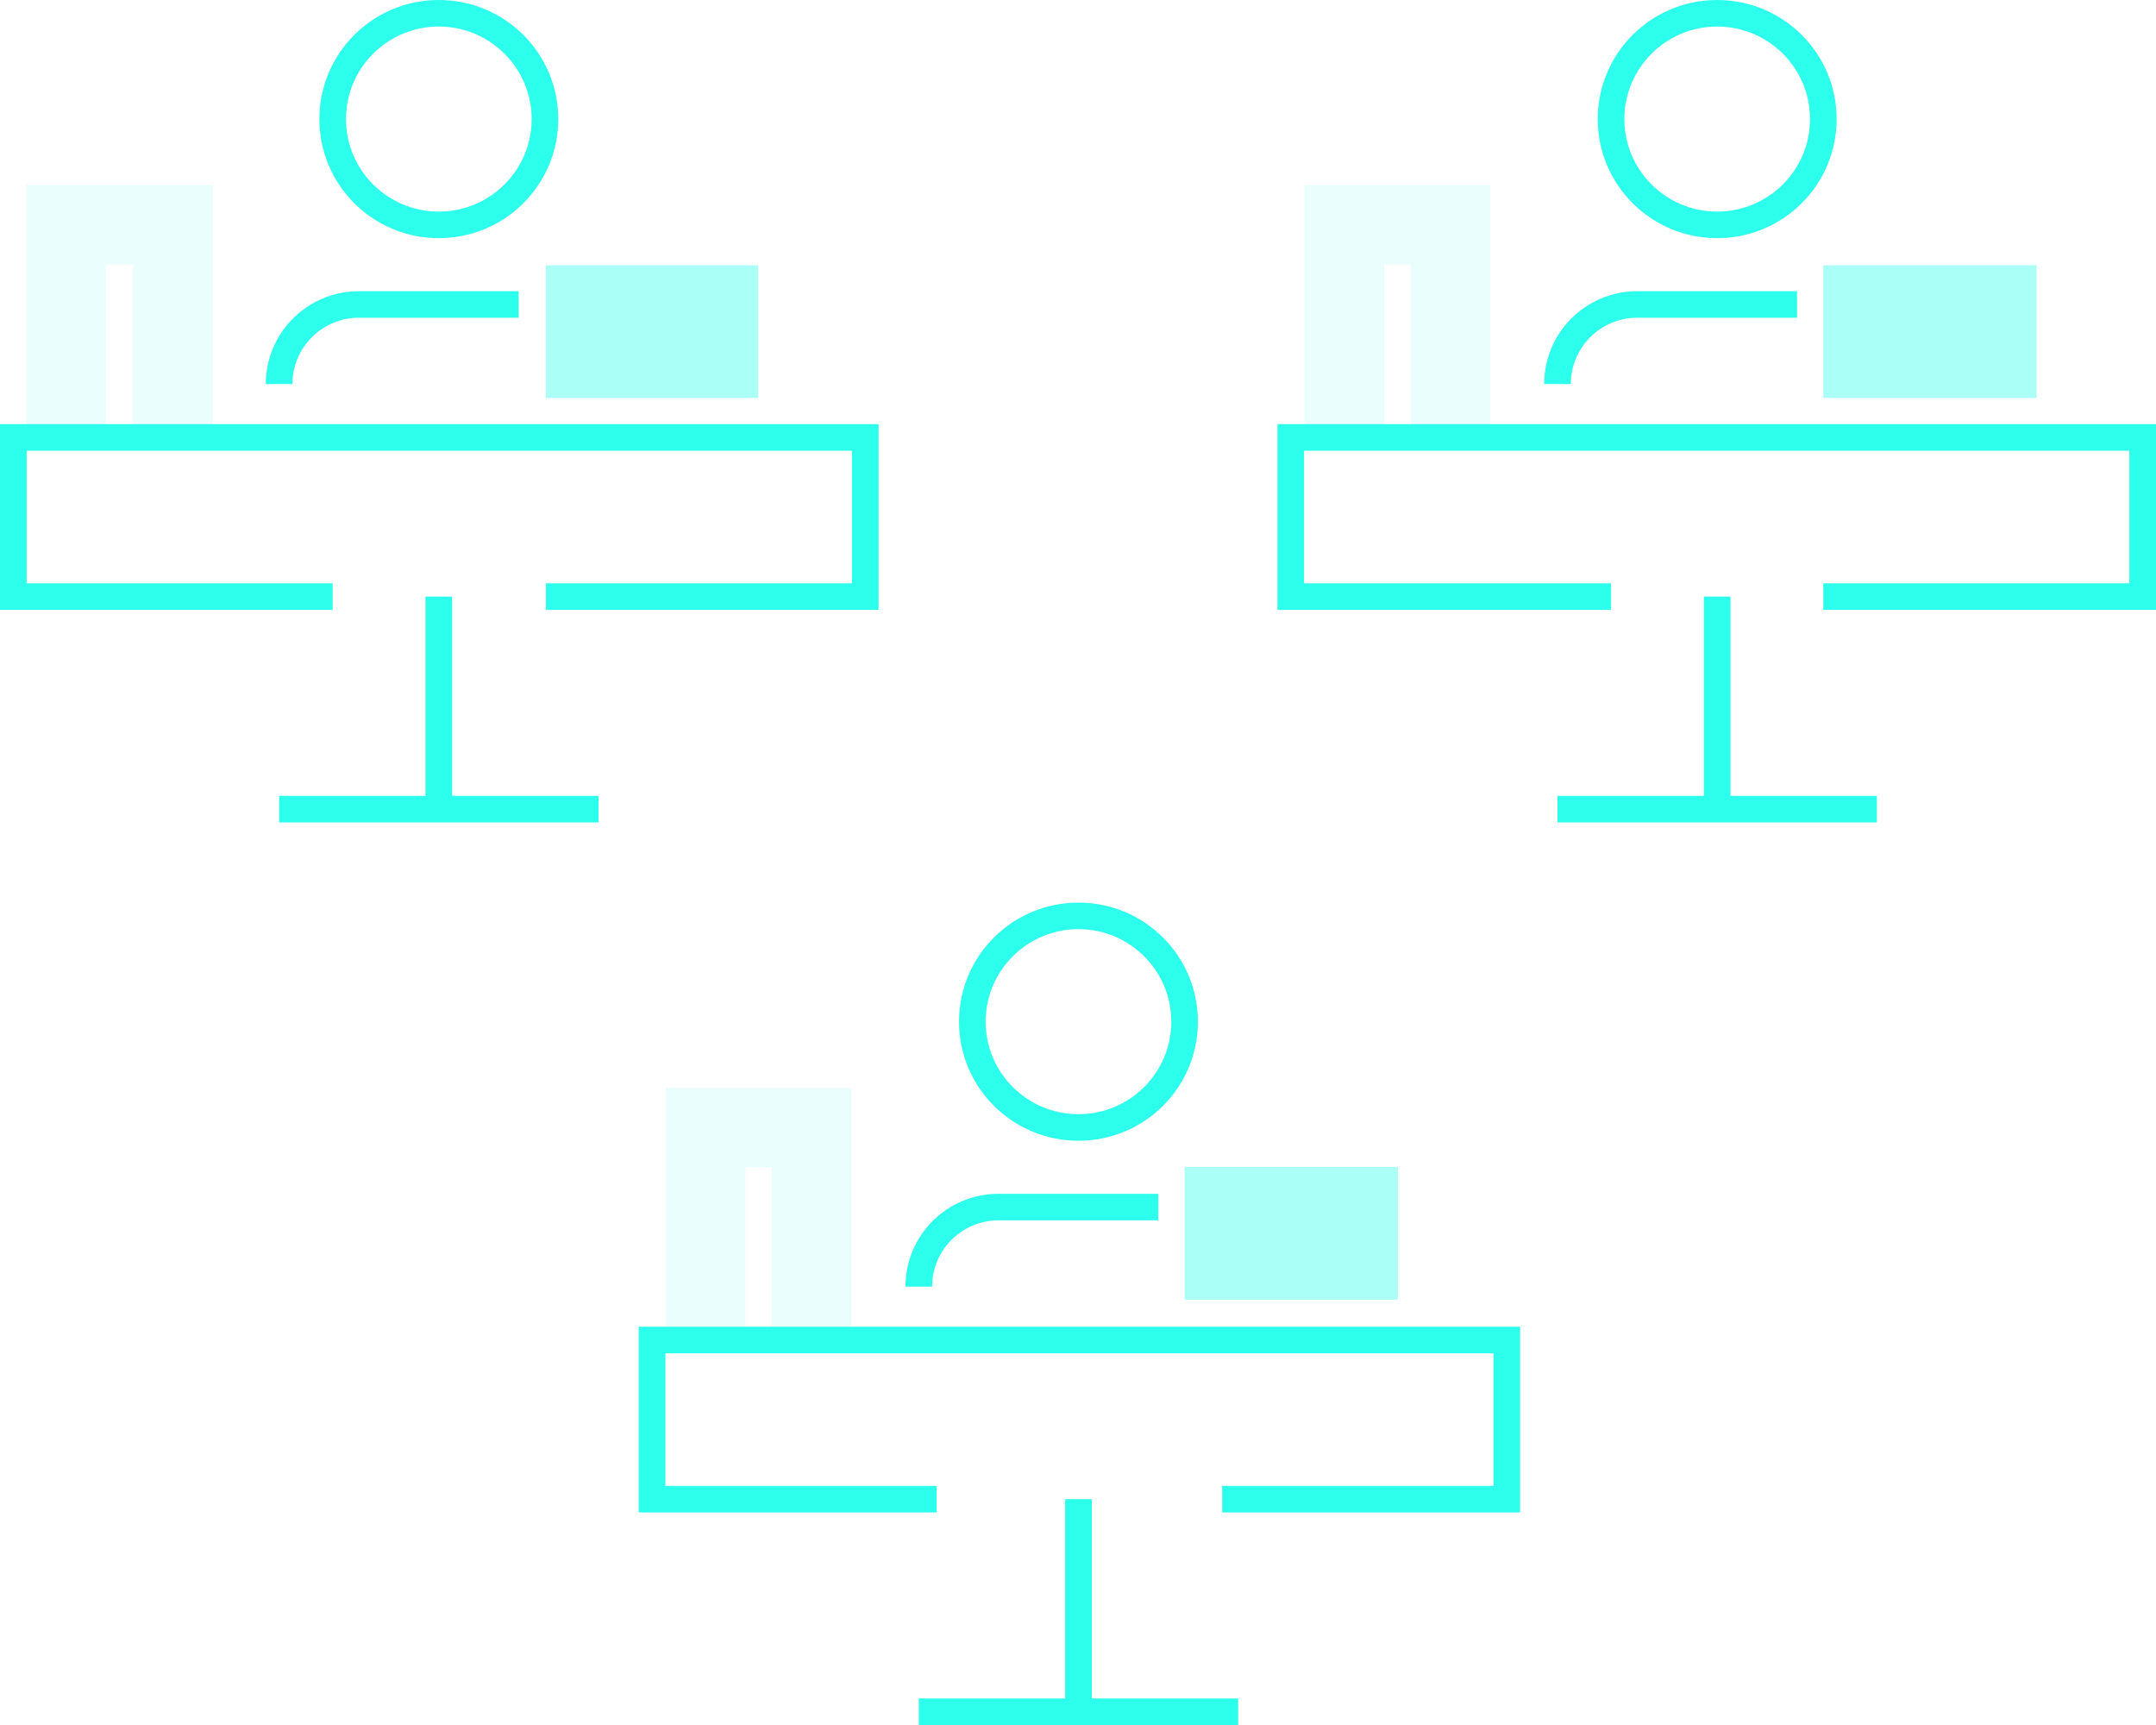 <svg width="150" height="120" viewBox="0 0 150 120" fill="none" xmlns="http://www.w3.org/2000/svg">
<path opacity="0.1" fill-rule="evenodd" clip-rule="evenodd" d="M46.31 75.664H59.252V93.414H53.695V81.203H51.868V93.414H46.31V75.664Z" fill="#2CFFEC"/>
<path opacity="0.1" fill-rule="evenodd" clip-rule="evenodd" d="M90.748 12.874H103.69V30.69H98.133V18.413H96.305V30.69H90.748V12.874Z" fill="#2CFFEC"/>
<path opacity="0.1" fill-rule="evenodd" clip-rule="evenodd" d="M1.807 12.874H14.814V30.69H9.257V18.413H7.364V30.69H1.807V12.874Z" fill="#2CFFEC"/>
<path fill-rule="evenodd" clip-rule="evenodd" d="M75.033 64.636C71.466 64.636 68.574 67.518 68.574 71.073C68.574 74.628 71.466 77.51 75.033 77.51C78.6 77.51 81.491 74.628 81.491 71.073C81.491 67.518 78.599 64.636 75.033 64.636ZM66.722 71.073C66.722 66.498 70.443 62.79 75.033 62.79C79.623 62.79 83.343 66.498 83.343 71.073C83.343 75.648 79.623 79.356 75.033 79.356C70.443 79.356 66.722 75.648 66.722 71.073Z" fill="#2CFFEC"/>
<path fill-rule="evenodd" clip-rule="evenodd" d="M69.478 84.893C66.918 84.893 64.85 86.954 64.85 89.506H62.997C62.997 85.935 65.895 83.046 69.478 83.046H80.587V84.893H69.478Z" fill="#2CFFEC"/>
<path fill-rule="evenodd" clip-rule="evenodd" d="M44.438 92.295H105.758V105.214H85.031V103.368H103.906V94.142H46.29V103.368H65.165V105.214H44.438V92.295Z" fill="#2CFFEC"/>
<path fill-rule="evenodd" clip-rule="evenodd" d="M86.142 120H63.923V118.154H86.142V120Z" fill="#2CFFEC"/>
<path fill-rule="evenodd" clip-rule="evenodd" d="M75.959 104.291V119.077H74.106V104.291H75.959Z" fill="#2CFFEC"/>
<path fill-rule="evenodd" clip-rule="evenodd" d="M119.47 1.846C115.904 1.846 113.012 4.728 113.012 8.283C113.012 11.838 115.904 14.72 119.47 14.72C123.037 14.72 125.929 11.838 125.929 8.283C125.929 4.728 123.037 1.846 119.47 1.846ZM111.16 8.283C111.16 3.709 114.881 0 119.47 0C124.06 0 127.781 3.709 127.781 8.283C127.781 12.858 124.06 16.567 119.47 16.567C114.881 16.567 111.16 12.858 111.16 8.283Z" fill="#2CFFEC"/>
<path fill-rule="evenodd" clip-rule="evenodd" d="M107.435 26.716C107.435 23.145 110.333 20.257 113.916 20.257H125.025V22.103H113.916C111.356 22.103 109.287 24.165 109.287 26.716H107.435Z" fill="#2CFFEC"/>
<path fill-rule="evenodd" clip-rule="evenodd" d="M88.876 29.506H150V42.425H126.855V40.579H148.148V31.352H90.728V40.579H112.086V42.425H88.876V29.506Z" fill="#2CFFEC"/>
<path fill-rule="evenodd" clip-rule="evenodd" d="M130.58 57.211H108.361V55.364H130.58V57.211Z" fill="#2CFFEC"/>
<path fill-rule="evenodd" clip-rule="evenodd" d="M120.397 41.502V56.287H118.544V41.502H120.397Z" fill="#2CFFEC"/>
<path fill-rule="evenodd" clip-rule="evenodd" d="M30.53 1.846C26.963 1.846 24.071 4.728 24.071 8.283C24.071 11.838 26.963 14.72 30.53 14.72C34.096 14.72 36.988 11.838 36.988 8.283C36.988 4.728 34.096 1.846 30.53 1.846ZM22.219 8.283C22.219 3.709 25.94 0 30.53 0C35.12 0 38.84 3.709 38.84 8.283C38.84 12.858 35.119 16.567 30.53 16.567C25.94 16.567 22.219 12.858 22.219 8.283Z" fill="#2CFFEC"/>
<path fill-rule="evenodd" clip-rule="evenodd" d="M18.494 26.716C18.494 23.145 21.392 20.257 24.975 20.257H36.084V22.103H24.975C22.415 22.103 20.346 24.165 20.346 26.716H18.494Z" fill="#2CFFEC"/>
<path fill-rule="evenodd" clip-rule="evenodd" d="M0 29.506H61.124V42.425H37.979V40.579H59.272V31.352H1.852V40.579H23.145V42.425H0V29.506Z" fill="#2CFFEC"/>
<path fill-rule="evenodd" clip-rule="evenodd" d="M41.639 57.211H19.42V55.364H41.639V57.211Z" fill="#2CFFEC"/>
<path fill-rule="evenodd" clip-rule="evenodd" d="M31.456 41.502V56.287H29.603V41.502H31.456Z" fill="#2CFFEC"/>
<path opacity="0.4" fill-rule="evenodd" clip-rule="evenodd" d="M97.252 90.409H82.417V81.177H97.252V90.409Z" fill="#2CFFEC"/>
<path opacity="0.4" fill-rule="evenodd" clip-rule="evenodd" d="M141.689 27.684H126.855V18.453H141.689V27.684Z" fill="#2CFFEC"/>
<path opacity="0.4" fill-rule="evenodd" clip-rule="evenodd" d="M52.748 27.684H37.979V18.453H52.748V27.684Z" fill="#2CFFEC"/>
</svg>
